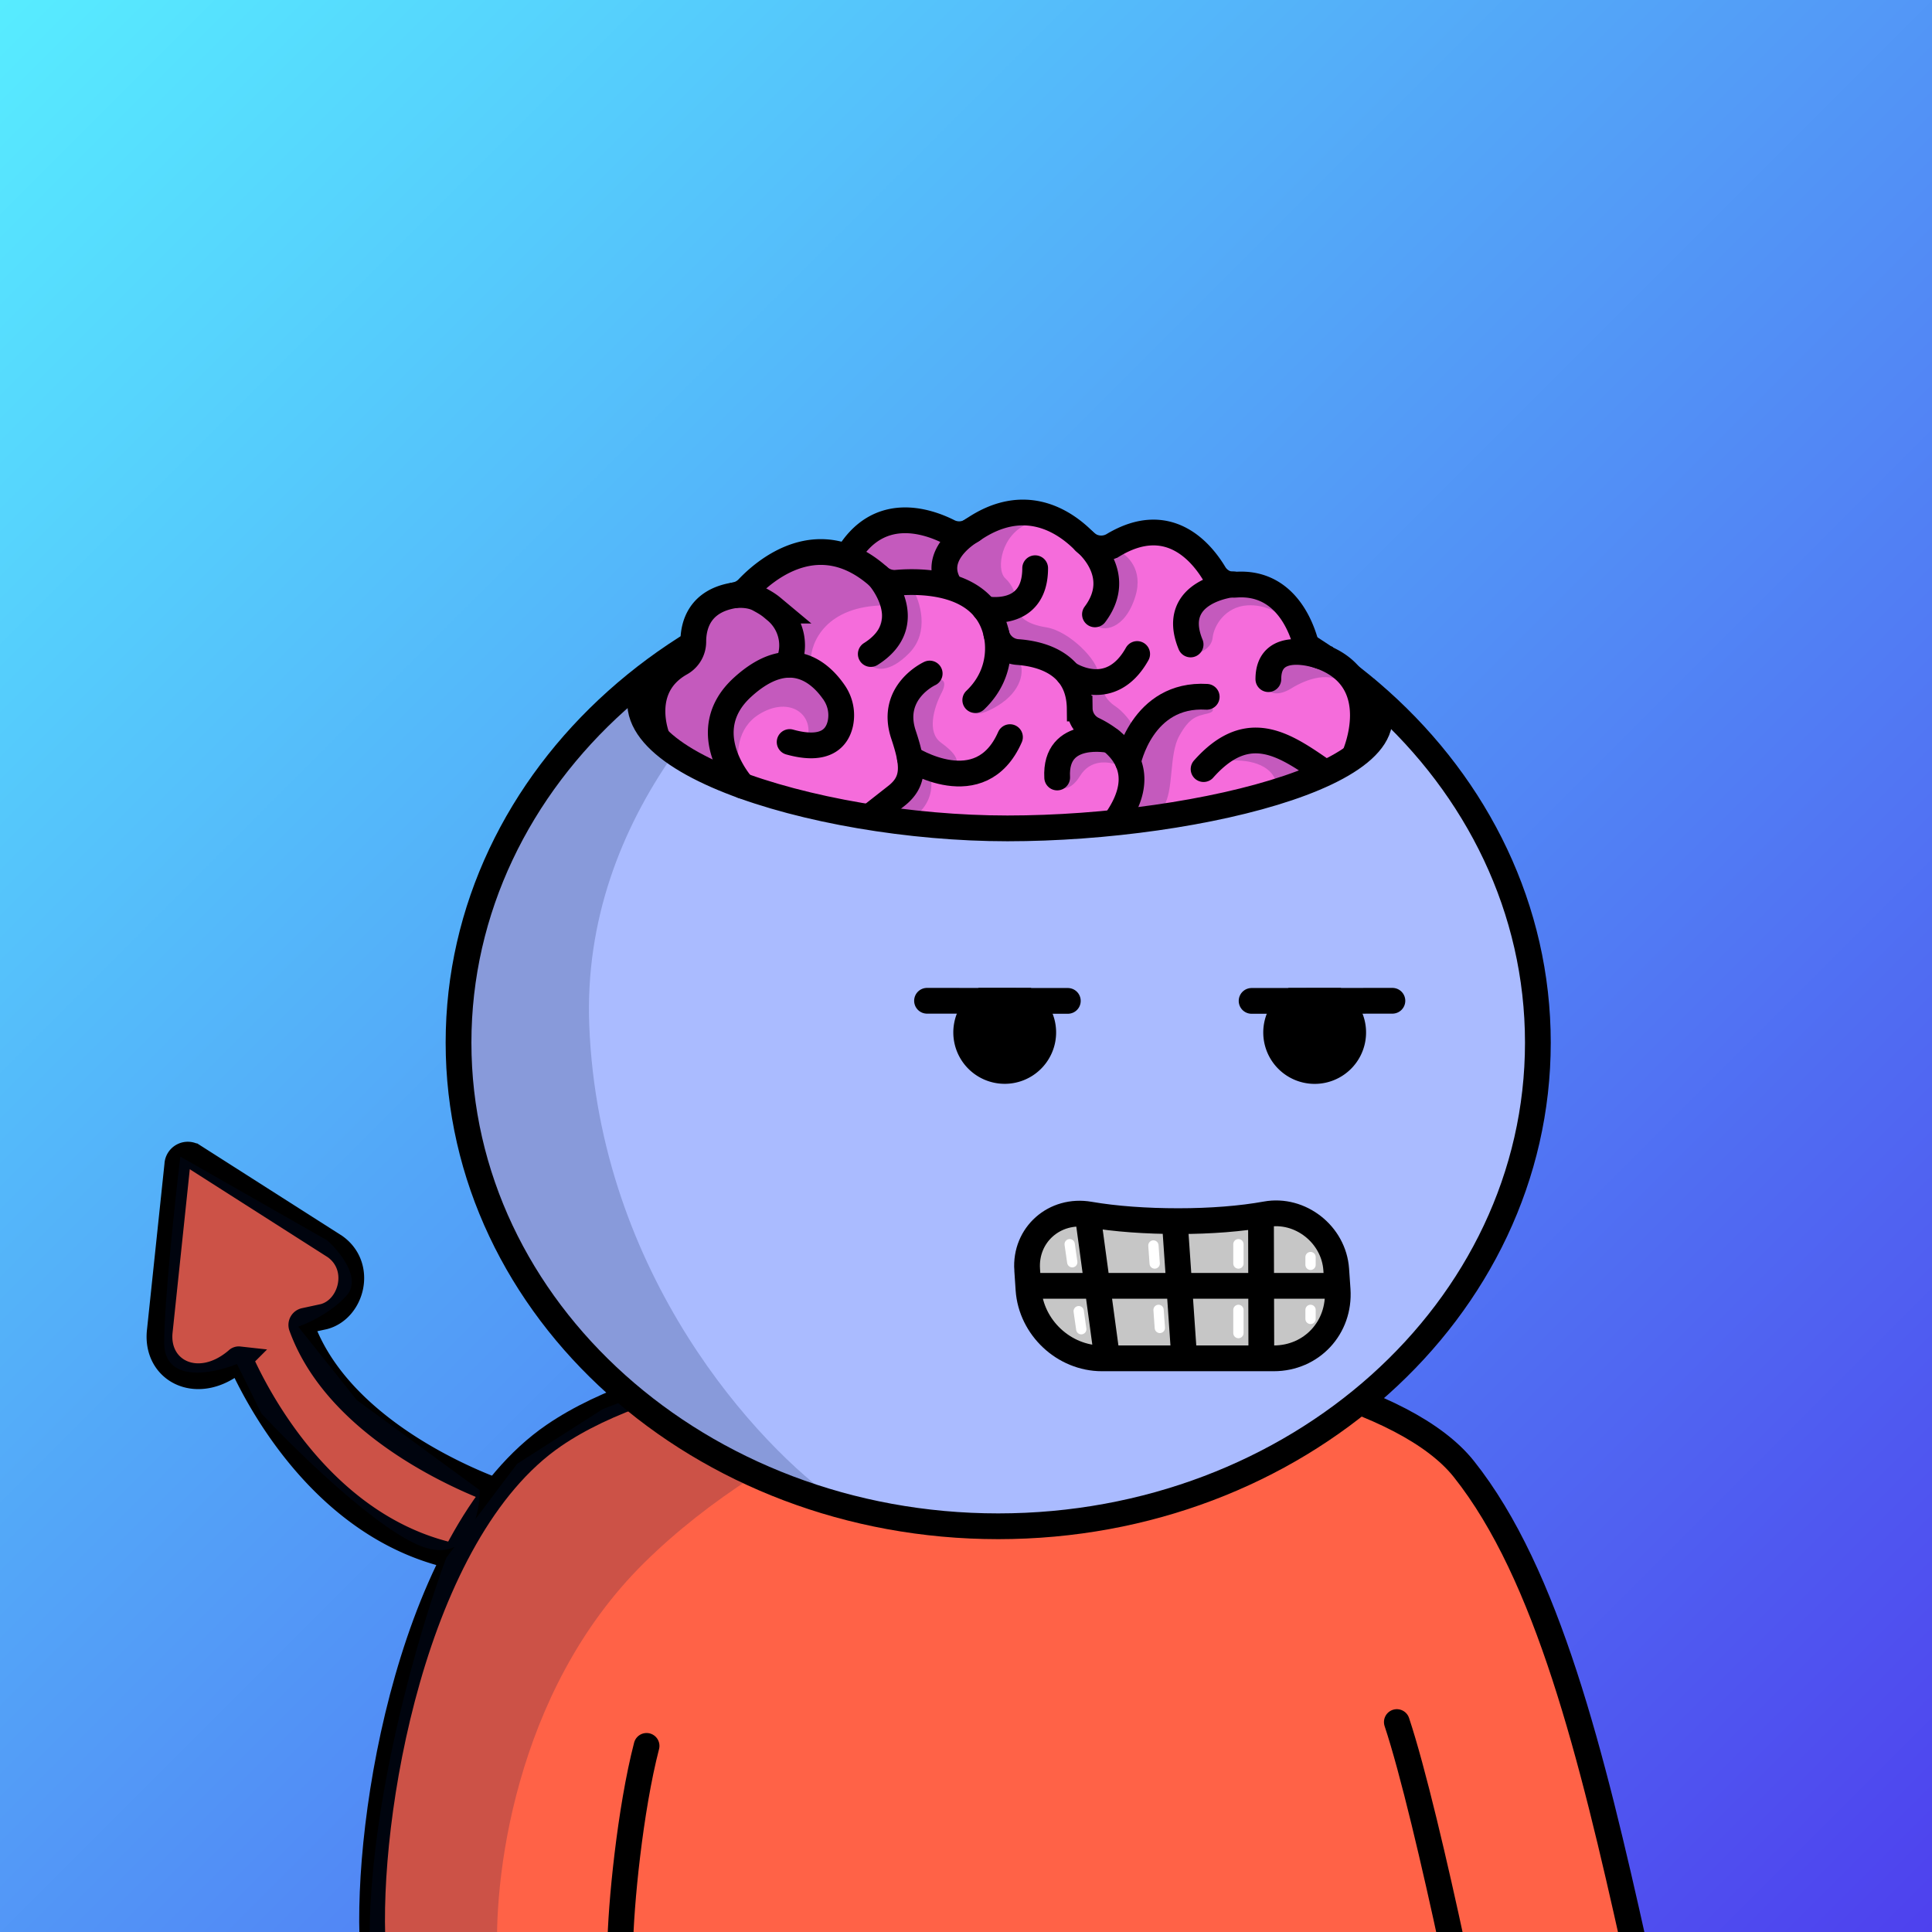 <svg
      xmlns="http://www.w3.org/2000/svg"
      preserveAspectRatio="xMidYMin meet"
      fill="none"
      viewBox="0 0 1500 1500"
    >
      <rect x="0" y="0" width="1500" height="1500" fill="#333333" stroke="none"/>
      <g>
      <path fill="url(#prefix__a1)" d="M0 0h1500v1500H0z"/><defs><linearGradient id="prefix__a1" x1="0" y1="0" x2="1500" y2="1500" gradientUnits="userSpaceOnUse"><stop stop-color="#57ECFF"/><stop offset="1" stop-color="#4E41EE"/></linearGradient></defs>
      <g clip-path="url(#prefix__clip0_53_27966)"><path d="M460.5 1094.5c-138.4 66.4-174 309.33-174.5 422.5h983.5c-12.5-72.17-53.2-244.1-116-354.5-78.5-138-520-151-693-68z" fill="#FF6247"/><path d="M147.86 901.54l92.91 58.36s54.73 33 19.43 59-27.84 6.39-27.84 6.39 23.52 56.57 48.88 70.77c25.36 14.2 99.38 62.52 99.38 62.52s-28.95 36.49-34.57 50.87l-74.13-38.56s-51.06-56.42-51.47-57c-.41-.58-36.27-58-36.27-58s-47.3 36.41-51.41-16.88c-4.11-53.29 3.32-119.46 3.32-119.46s-5.72-18.8 11.77-18.01z" fill="#FF6247"/><path d="M391.26 1159.82s-124.61-40.23-157.11-130a3.31 3.31 0 012.41-4.38l14.95-3.23c21.489-5.71 30.489-38.71 8.62-54.36l-110-70.14a8.124 8.124 0 00-8.128-.314 8.122 8.122 0 00-4.332 6.884L124 1034c-3.001 31 30.501 47.5 60.22 21.9.16-.2.367-.35.602-.44.235-.1.49-.13.742-.1a1.497 1.497 0 011.166.86c7.76 16.82 60.35 133 172 153.25" stroke="#000" stroke-width="20" stroke-miterlimit="10"/><path d="M289.5 1512.5c-6-101.5 31-323.03 140.5-398 158.5-108.51 616.5-87 706.5 26 64.91 81.5 99.5 222.5 132.5 371M1084.5 1337c12.33 37 29.5 110.3 43.5 175.5m-646.5 0c.333-32.83 7.7-107.6 20.5-157" stroke="#000" stroke-width="20" stroke-linecap="round"/><path d="M500.002 1213.5c-101.2 100-117.834 249-113.5 311l-99.502-13c-1.6-110.8 39-247.5 59.5-302l6.414-8.53c-5.892 2.91-13.406 3.55-22.914.53-34-10.8-98.833-73.83-127-104l-19-38.5c-18.833 7.67-56.5 15.1-56.5-16.5S135.833 933 140 898l114 65c10 8.833 27 29.8 15 43s-30 21.5-37.5 24l45.5 57 95.5 70c0 6.45-.947 14.76-3.472 22.56l16.973-22.56 15.5-20.5 66.5-42.5c149.6-59.6 294-54.83 347.5-45-63 13.17-214.299 64.5-315.499 164.5z" fill="#001647" fill-opacity=".2"/></g><defs><clipPath id="prefix__clip0_53_27966"><path fill="#fff" d="M0 0h1500v1500H0z"/></clipPath></defs>
      <g clip-path="url(#prefix__clip0_299_662)"><path d="M775 1185c231.41 0 419-168.12 419-375.5 0-207.383-187.59-375.5-419-375.5-231.407 0-419 168.117-419 375.5 0 207.38 187.593 375.5 419 375.5z" fill="#ABF"/><path d="M457.5 796c7.6 194 131.833 327.5 193 370l-130-55.5L438 1034l-57.5-89.5-27-106 11-104L394 662l45-82.5 83.5-69.5 109-54.182 28.5-1C569.452 513.314 451.119 633.132 457.5 796z" fill="#001647" fill-opacity=".2"/><path d="M775 1185c231.41 0 419-168.12 419-375.5 0-207.383-187.59-375.5-419-375.5-231.407 0-419 168.117-419 375.5 0 207.38 187.593 375.5 419 375.5z" stroke="#000" stroke-width="20"/></g><defs><clipPath id="prefix__clip0_299_662"><path fill="#fff" d="M0 0h1500v1500H0z"/></clipPath></defs>
      <g clip-path="url(#prefix__clip0_53_29144)" stroke="#000" stroke-width="20" stroke-linecap="round"><path d="M844.63 1012.87h141.62M829.06 777.09l-31.89-.02-34.13-.03-43.3-.04"/><path d="M805.53 785.89A29.91 29.91 0 11763 777h34.13a29.774 29.774 0 018.4 8.89z" fill="#000"/><path d="M1081.06 777l-43.31.04-34.13.03-31.88.02"/><path d="M995.26 785.889a29.915 29.915 0 00-4.456 16.588 29.915 29.915 0 0018.886 26.947 29.916 29.916 0 0017.11 1.473 29.872 29.872 0 0015.1-8.183 29.836 29.836 0 008.11-15.14 29.887 29.887 0 00-12.26-30.535h-34.13a29.957 29.957 0 00-8.36 8.85z" fill="#000"/></g><defs><clipPath id="prefix__clip0_53_29144"><path fill="#fff" d="M0 0h1500v1500H0z"/></clipPath></defs>
      <g clip-path="url(#prefix__clip0_53_26707)"><path d="M1086 1014c0 39.21-75.66 71-169 71-93.336 0-169-31.76-169-71 0-39.241 75.664-101 169-101 93.34 0 169 61.788 169 101z" fill="#ABF"/><path d="M797.83 990.76s-2.26-46.71 35.63-47.76l12.4-.07 3.7 53.67-51.73-5.84zM796.078 999.77h59.58l3.78 54.84-37.21-2.24-13.26-25.18-12.89-27.42z" fill="#C6C6C6"/><path d="M845.859 942.93l34.49 8.62 26.47-3.52 5.08 50.29-56.24 1.45-9.8-56.84z" fill="#C6C6C6"/><path d="M910.488 947.172h68.54l.03 51.15h-67.16l-1.41-51.15zM983.589 944.871l17.001 2.3 24.03 9.66 9.05 28.5-.91 12.99h-53.701l4.53-53.45z" fill="#C6C6C6"/><path d="M849.559 996.602l62.34 1.72 7.38 54.048-59.84 2.24-9.88-58.008zM918.461 999.77h64.2l-8.03 54.84-55.35-2.24-.82-52.6z" fill="#C6C6C6"/><path d="M975.289 994.512l63.171 5.26-6.4 30.408-34.761 26.48-17.86-2.05-4.15-60.098z" fill="#C6C6C6"/><path d="M797.489 985.841c-1.87-27.17 21.28-47.59 48.37-42.91 20 3.45 43.93 5.16 69 5.16s48.63-1.84 68.06-5.36c26.511-4.82 52.631 15.6 54.521 42.87l1.08 15.709c2 29.44-20.17 53.3-49.601 53.3h-133.4c-29.43 0-54.94-23.86-57-53.3l-1.03-15.469zM798.352 998.309h234.408M912.512 954.172l6.78 98.198M845.031 947.172l14.26 105.198M979.031 947.172l.26 105.198" stroke="#000" stroke-width="20" stroke-miterlimit="10"/><path d="M830.5 966l2 14m63-13l1 14m-59 37l2 14m60-15l1 14m61-65v15m0 36v18m56-59v6m0 35v7" stroke="#fff" stroke-width="8" stroke-linecap="round"/></g><defs><clipPath id="prefix__clip0_53_26707"><path fill="#fff" d="M0 0h1500v1500H0z"/></clipPath></defs>
      <g clip-path="url(#prefix__clip0_53_25522)"><path d="M496.609 538.541s3.07 10.29 13.57 23.93c14.68 19.1 43.92 44.79 99.63 58.08 95.53 22.79 172.4 22.6 172.4 22.6l108.22-7.34 120.181-28 55.58-41.54 5-17.79-35.22-28.28-23.91-12-11.16-35.68-27.201-17.71-28.95-1.81-11.33-20.5-32.35-21.23-49.42 21.36-22-26.46s-57.65-12.58-81.29 10.29l-49.45-9.46-49.68 22.93-50.58 11.59-36.18 25-18.47 10.67-4.81 34.81-29.55 21.63-13.03 4.91z" fill="#F56CDB"/><path d="M589.5 554.499c-17.6 10.8-17.667 31.5-15.5 40.5l-14.826-31.506L558 585.499l-2.5 7.5-41-14.5-12-26c3.167-6 9.6-18.1 10-18.5.4-.4 15.5-20.833 23-31l9.5-21.5 20-16.5 24-15 60.5-20.5c4.5-3.5 18-12.5 36-20.5s44.167 2.333 55 8.5l27.5-14c17.167-1.666 47.3-3.4 30.5 3-21 8-25.5 35.5-18 42.5 6 5.6 7.833 12.334 8 15l-10.5 11-35-19.5-34.5 1.5c5.833 9.834 13.5 33.6-2.5 50s-27 12.834-30.5 9l11.5-46c-45.6.4-57.333 28.5-57.5 42.5l-7.5-2.5c-8 1.5-24.2 4.5-25 4.5-.8 0-25 22.333-37 33.5l-.573 10.746c8.465-12.804 29.327-35.602 56.073-39.746 28.4-4.4 35.167 32.5 35 51.5-8.5 5.834-25 14-23 0 2.5-17.5-16-29.5-38-16zM731 537.999c4.8-9.2.333-10.833-2.5-10.5l-22.5 4-5.5 20.5 9 35c9.833 5.333 30.1 14.7 32.5 9.5 3-6.5-.5-12-11.5-20s-5.5-27 .5-38.5zM722.5 602.999c3.2 15.6-6.333 26.5-11.5 30h-28.5l20.5-27.5c5.167-7.333 16.3-18.1 19.5-2.5zM774.5 547.999c-15.2 9.2-19.667 5.833-20 3 2.333-5 7.1-15.2 7.5-16 .4-.8 9.167-13.667 13.5-20 4-2.833 12.8-7.1 16-1.5 4 7 2 23-17 34.5zM812 486.999c-15.2-2.4-20-8.333-20.5-11l-20 9c2.333 4.333 7.2 13.2 8 14 .8.8 26.333 11 39 16 11.333 5.5 34 14.7 34 7.5 0-9-21.5-32.5-40.5-35.5zM881.5 462.999c6.4-20.8-6.333-32.333-13.5-35.5l-8 7-2 21c-4.333 7.834-11.9 24.7-7.5 29.5 5.5 6 23 4 31-22zM941.5 494.999c-.8 7.6-8 11.167-11.5 12-3.167-4.5-9.5-13.7-9.5-14.5 0-.8 4.667-16.333 7-24 .833-3 7.1-9.6 25.5-12 18.4-2.4 37 14.333 44 23-3.833-3.5-14.9-10.3-28.5-9.5-17 1-26 15.5-27 25zM865.5 547.999c-7.2-4.8-9-10.667-9-13l-15.5 5 3 24 30 11.5 6-11.5c-1.833-3.333-7.3-11.2-14.5-16zM838.5 602.499c-6.4 10.4-13 10.333-15.5 9-.833-3-2.4-9.8-2-13 .5-4 .5-5.5 2.5-8s12-10 13-10.5c.8-.4 15.333.167 22.5.5 5.667 5.5 15.4 15.9 9 13.5-8-3-21.5-4.5-29.5 8.5zM937.5 553.999c6.8-1.6 3.833-4.667 1.5-6-5.667.333-17.3 1-18.5 1-1.2 0-14.5 3.333-21 5l-14 20-5.5 26-7 35c7.5 1.167 24.1 1 30.5-9 8-12.5 4-40 12-54.5s13.5-15.5 22-17.5zM991 607.499c-5.2-17.2-28.833-18.167-40-16.5.5-4.167 5.2-13.1 20-15.5 14.8-2.4 36.83 14.667 46 23.5l-26 8.5zM1002.5 534.499c-10.4 6.4-16.667 3.333-18.5 1l8-21.5 15-9.5 31 13.5c6.33 8 16.6 21.9 7 13.5-12-10.5-29.5-5-42.5 3z" fill="#001647" fill-opacity=".2"/><path d="M862.2 574.74s-43.48-9.44-41.41 28.91M706.439 588.681s54.87 35.61 77.7-16.38M875.801 591.65s10.73-53.65 61.09-50.65" stroke="#000" stroke-width="20" stroke-miterlimit="10" stroke-linecap="round"/><path d="M508.088 520.15c-58 66 123.13 123 274.12 123s337.432-47.21 277.432-109.21" stroke="#000" stroke-width="20" stroke-miterlimit="10"/><path d="M510.471 573.211s-16.41-39.05 18.09-58.39a19.004 19.004 0 009.71-16.55c0-12.7 4.75-31.74 31.83-36.07a18.489 18.489 0 0010.53-5.49c13.12-13.84 55.19-50.43 101.71-8.85a18.11 18.11 0 0013.66 4.59c19.38-1.68 68.48-1.69 77.57 39.63a18.15 18.15 0 0016.43 14.16c18.61 1.33 47.93 9 48.28 43.85a18.4 18.4 0 0010.42 16.32c17.73 8.61 47.07 30.4 16.56 72.31" stroke="#000" stroke-width="20" stroke-miterlimit="10"/><path d="M1051.69 586.52s26.14-58.36-26.84-77.14a18.723 18.723 0 01-11.74-12.16c-4.79-15.85-18.56-45.85-53.73-43.27a17.806 17.806 0 01-16.57-8.54c-10.36-17.26-36-47.64-78.43-22.22a18.273 18.273 0 01-22.4-2.81c-15-15.28-46.36-36.93-87-8.85a18.01 18.01 0 01-8.97 3.185 17.99 17.99 0 01-9.34-1.835c-17.43-8.77-55.12-21.18-78.83 19.23" stroke="#000" stroke-width="20" stroke-miterlimit="10"/><path d="M576.419 610.05s-37.83-41.78 0-76.4c37.19-34 61.17-10.54 71.05 3.81a31.001 31.001 0 015 24.17c-2.39 10.91-11.15 22.36-39.39 14.48M682.34 447.859s31.85 35.88-6.27 59.91M773.539 492.08s8 28.27-16.34 51.49M957.441 453.631s-50.29 4.79-33.06 46.72" stroke="#000" stroke-width="20" stroke-miterlimit="10" stroke-linecap="round"/><path d="M570.102 462.198S581 460.725 589 465s9.415 5.78 13.384 9.093a35.085 35.085 0 0112.601 27.121 35.092 35.092 0 01-3.423 14.934M755.001 411.529s-31.13 17.06-19 40.66M764.59 472.84s39.11 8.2 39.11-31.68M1024.85 509.38s-40.1-14.48-40.1 17.9M842 420.381s31.9 24.93 8.12 56.61M829.289 522.93s32.53 22.38 53.6-15.16M676.07 633.54l19.87-15.6c14.85-11.67 13-25.06 5.54-47.53-11.05-33.13 20.32-47.48 20.32-47.48M934.461 597.121c32-36.06 58.65-21.7 86.569-2.61l3.82 2.61" stroke="#000" stroke-width="20" stroke-miterlimit="10" stroke-linecap="round"/></g><defs><clipPath id="prefix__clip0_53_25522"><path fill="#fff" d="M0 0h1500v1500H0z"/></clipPath></defs>
      
    </g>
    </svg>